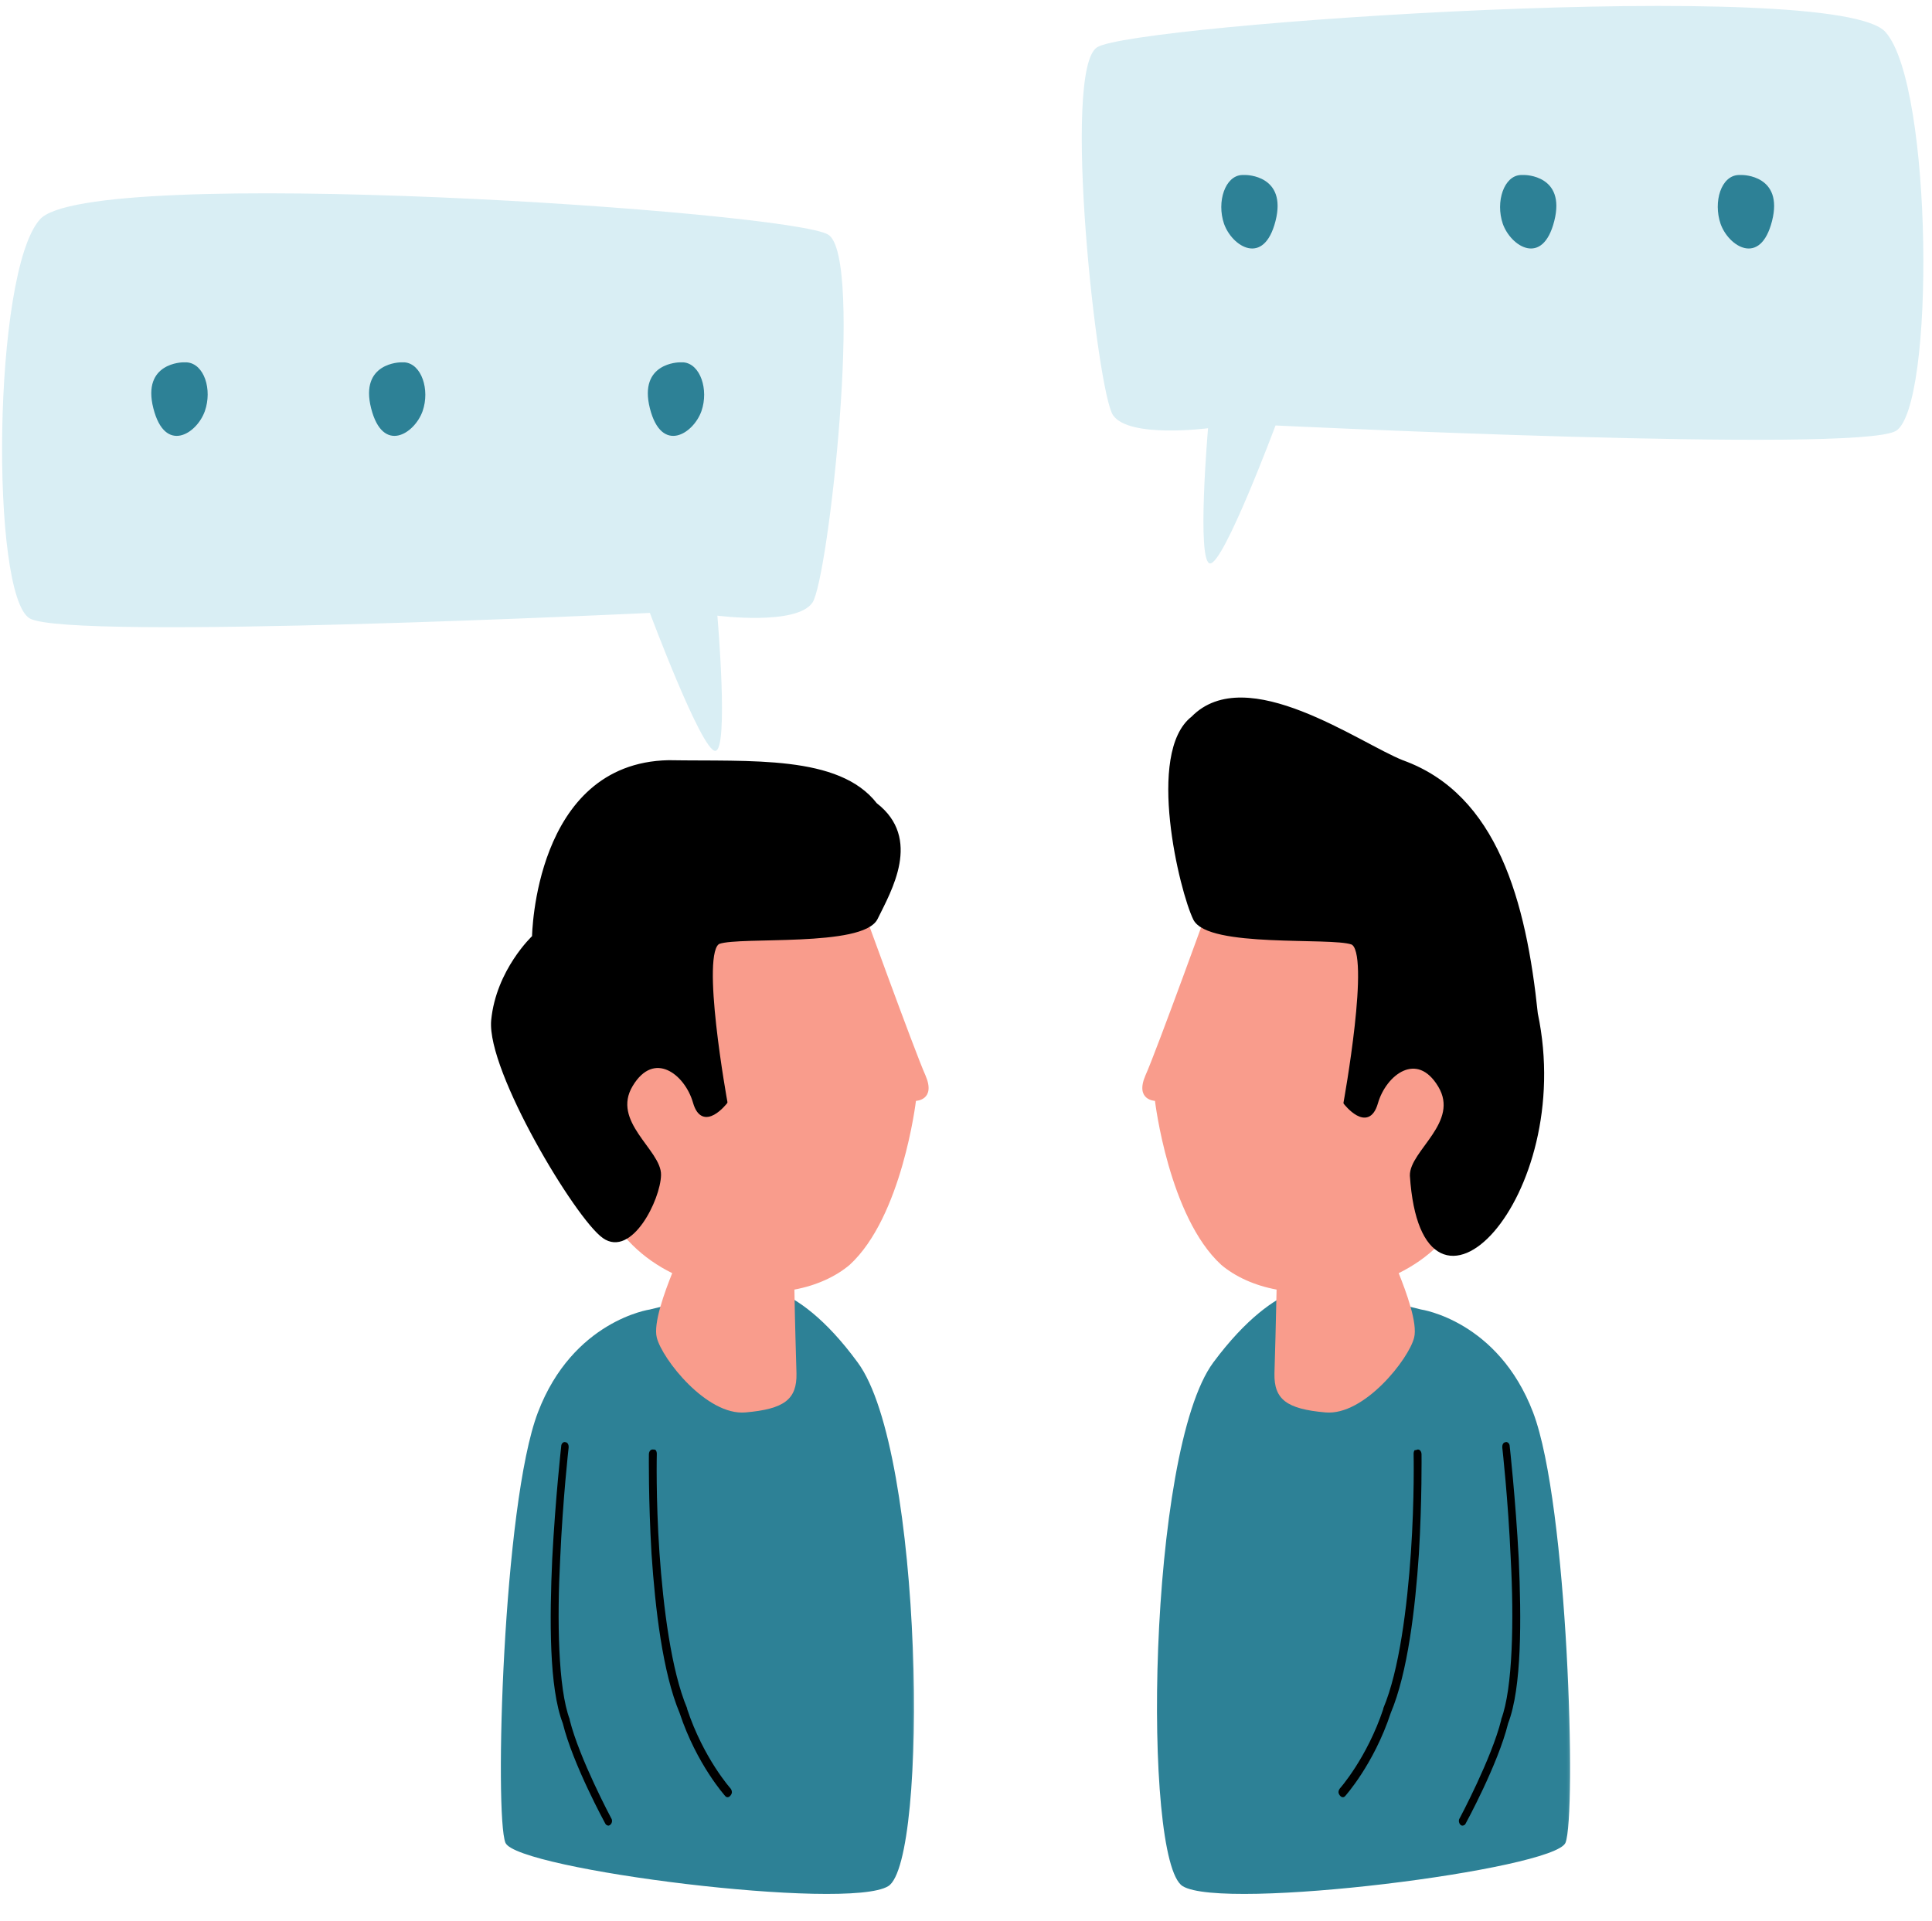 <svg width="177" height="176" viewBox="0 0 177 176" fill="none" xmlns="http://www.w3.org/2000/svg">
<mask id="mask0_1_245" style="mask-type:luminance" maskUnits="userSpaceOnUse" x="44" y="117" width="41" height="59">
<path d="M44.294 117.559H84.444V175.231H44.294V117.559Z" fill="white"/>
</mask>
<g mask="url(#mask0_1_245)">
<path d="M59.54 119.98C59.54 119.98 52.489 120.989 49.28 129.411C46.065 137.842 45.287 166.329 46.306 168.842C47.333 171.297 77.687 175.13 81.385 172.81C85.084 170.481 84.601 132.933 78.569 124.822C72.629 116.71 68.251 117.845 68.251 117.845L59.54 119.98Z" fill="#2D8196"/>
</g>
<path d="M78.517 81.751L61.977 80.742C61.977 80.742 51.077 100.992 55.312 110.297C56.671 113.256 58.912 115.332 61.585 116.651C60.905 118.349 59.834 121.241 60.173 122.561C60.663 124.511 64.748 129.731 68.303 129.411C71.851 129.1 73.021 128.218 72.969 125.83C72.923 124.259 72.825 120.989 72.779 118.156C74.818 117.778 76.569 116.962 77.837 115.895C82.653 111.49 83.914 100.866 83.914 100.866C83.914 100.866 85.764 100.807 84.79 98.537C83.823 96.402 78.517 81.751 78.517 81.751Z" fill="#F99C8C"/>
<path d="M59.539 56.156C59.539 56.156 64.264 68.798 65.525 68.798C66.793 68.798 65.722 56.408 65.722 56.408C65.722 56.408 72.969 57.349 74.432 55.214C75.89 53.071 79.151 23.584 75.89 21.508C72.629 19.364 7.973 14.968 3.641 20.121C-0.692 25.03 -0.882 54.517 2.719 56.66C6.32 58.736 59.539 56.156 59.539 56.156Z" fill="#D9EEF4"/>
<path d="M17.115 33.2C17.017 33.2 16.926 33.2 16.776 33.2C16.776 33.2 12.979 33.2 14.05 37.411C15.122 41.631 18.043 39.74 18.769 37.663C19.455 35.713 18.723 33.326 17.115 33.2ZM37.066 33.2C36.968 33.2 36.87 33.2 36.726 33.2C36.726 33.2 32.93 33.2 34.001 37.411C35.073 41.631 37.988 39.74 38.719 37.663C39.399 35.713 38.621 33.326 37.066 33.2ZM62.611 33.2C62.513 33.2 62.415 33.2 62.264 33.2C62.264 33.2 58.474 33.2 59.539 37.411C60.611 41.631 63.532 39.74 64.264 37.663C64.944 35.713 64.166 33.326 62.611 33.2Z" fill="#2D8196"/>
<path d="M61.245 69.798C49.084 70.05 48.888 85.836 48.888 85.836C48.888 85.836 45.581 88.921 45.143 93.511C44.751 98.1 52.828 111.558 55.312 113.314C57.788 115.08 60.37 109.86 60.415 107.657C60.468 105.455 55.795 102.816 57.841 99.42C59.886 96.024 62.853 98.285 63.63 100.992C64.408 103.698 66.499 100.992 66.499 100.992C66.499 100.992 63.97 87.097 65.865 86.341C67.813 85.651 79.007 86.652 80.268 84.138C81.536 81.558 84.307 76.842 80.222 73.698C76.811 69.294 68.787 69.924 61.245 69.798Z" fill="black" stroke="black" stroke-width="0.292" stroke-linecap="round" stroke-linejoin="round"/>
<path d="M51.757 132.118C51.711 132.185 51.711 132.118 51.757 132.118C51.56 132.118 51.417 132.311 51.417 132.496C51.417 132.496 50.881 137.279 50.593 142.81C50.345 148.341 50.299 154.628 51.56 157.898C52.489 161.672 55.455 167.086 55.455 167.086C55.508 167.212 55.651 167.27 55.749 167.27C55.847 167.27 55.991 167.144 56.037 167.018C56.089 166.892 56.089 166.707 55.991 166.581C55.991 166.581 53.07 161.109 52.194 157.587V157.528C51.123 154.696 51.031 148.341 51.319 142.869C51.56 137.338 52.096 132.622 52.096 132.622C52.096 132.496 52.096 132.37 51.998 132.244C51.907 132.118 51.855 132.185 51.757 132.118ZM59.788 132.807C59.592 132.807 59.448 133.001 59.448 133.253C59.448 133.253 59.396 137.405 59.69 142.373C60.03 147.399 60.709 153.25 62.265 156.957C63.826 161.672 66.453 164.572 66.453 164.572C66.551 164.69 66.695 164.69 66.793 164.631C66.891 164.572 66.989 164.446 67.035 164.32C67.081 164.194 67.035 164.001 66.937 163.875C66.937 163.875 64.454 161.109 62.951 156.578C62.951 156.578 62.951 156.578 62.951 156.52C61.487 153.056 60.762 147.215 60.415 142.247C60.075 137.279 60.173 133.185 60.173 133.185C60.173 133.059 60.128 132.933 60.075 132.874C60.03 132.807 59.886 132.807 59.788 132.807Z" fill="black"/>
<mask id="mask1_1_245" style="mask-type:luminance" maskUnits="userSpaceOnUse" x="104" y="117" width="41" height="59">
<path d="M104.519 117.559H144.669V175.231H104.519V117.559Z" fill="white"/>
</mask>
<g mask="url(#mask1_1_245)">
<path d="M130.188 119.98C130.188 119.98 137.239 120.989 140.454 129.411C143.662 137.842 144.44 166.329 143.421 168.842C142.395 171.297 112.04 175.13 108.342 172.81C104.643 170.481 105.133 132.933 111.165 124.822C117.196 116.71 121.529 117.845 121.529 117.845L130.188 119.98Z" fill="#2D8196"/>
</g>
<path d="M111.21 81.751L127.757 80.742C127.757 80.742 138.65 100.992 134.416 110.297C133.056 113.256 130.821 115.332 128.142 116.651C128.822 118.349 129.894 121.241 129.554 122.561C129.07 124.511 124.979 129.731 121.431 129.411C117.876 129.1 116.706 128.218 116.759 125.83C116.804 124.259 116.902 120.989 116.955 118.156C114.909 117.778 113.158 116.962 111.89 115.895C107.074 111.49 105.813 100.866 105.813 100.866C105.813 100.866 103.963 100.807 104.937 98.537C105.911 96.402 111.21 81.751 111.21 81.751Z" fill="#F99C8C"/>
<path d="M116.857 38.983C116.857 38.983 112.138 51.625 110.871 51.625C109.603 51.625 110.675 39.235 110.675 39.235C110.675 39.235 103.427 40.185 101.97 38.042C100.506 35.907 97.246 6.411 100.506 4.335C103.767 2.2 168.429 -2.205 172.755 2.956C177.088 7.857 177.284 37.352 173.683 39.487C170.083 41.564 116.857 38.983 116.857 38.983Z" fill="#D9EEF4"/>
<path d="M159.281 16.035C159.379 16.035 159.477 16.035 159.621 16.035C159.621 16.035 163.417 16.035 162.346 20.247C161.274 24.458 158.353 22.575 157.627 20.499C156.948 18.49 157.673 16.094 159.281 16.035ZM139.33 16.035C139.428 16.035 139.526 16.035 139.676 16.035C139.676 16.035 143.466 16.035 142.395 20.247C141.33 24.458 138.408 22.575 137.677 20.499C136.997 18.49 137.775 16.094 139.33 16.035ZM113.792 16.035C113.89 16.035 113.988 16.035 114.132 16.035C114.132 16.035 117.928 16.035 116.857 20.247C115.785 24.458 112.864 22.575 112.138 20.499C111.452 18.49 112.236 16.094 113.792 16.035Z" fill="#2D8196"/>
<path d="M128.482 69.798C137.049 72.883 139.676 82.625 140.742 92.88C144.296 109.734 130.384 124.074 129.312 107.716C129.26 105.522 133.932 102.875 131.887 99.479C129.848 96.083 126.875 98.352 126.097 101.051C125.319 103.757 123.228 101.051 123.228 101.051C123.228 101.051 125.757 87.156 123.862 86.399C121.915 85.71 110.727 86.719 109.459 84.197C108.198 81.625 105.133 68.983 109.263 65.772C114.177 60.745 124.496 68.226 128.482 69.798Z" fill="black" stroke="black" stroke-width="0.292" stroke-linecap="round" stroke-linejoin="round"/>
<path d="M137.971 132.118C138.167 132.118 138.31 132.311 138.31 132.496C138.31 132.496 138.846 137.279 139.14 142.81C139.382 148.341 139.428 154.628 138.167 157.898C137.239 161.672 134.272 167.086 134.272 167.086C134.226 167.212 134.076 167.27 133.978 167.27C133.834 167.27 133.736 167.144 133.69 167.018C133.638 166.892 133.638 166.707 133.736 166.581C133.736 166.581 136.657 161.109 137.533 157.587V157.528C138.604 154.696 138.702 148.341 138.408 142.869C138.167 137.338 137.631 132.622 137.631 132.622C137.631 132.496 137.631 132.37 137.729 132.244C137.827 132.118 137.873 132.185 137.971 132.118ZM129.893 132.807C129.946 132.807 129.946 132.807 129.893 132.807C130.09 132.807 130.233 133.001 130.233 133.253C130.233 133.253 130.286 137.405 129.992 142.373C129.652 147.399 128.972 153.25 127.41 156.957C125.855 161.672 123.228 164.572 123.228 164.572C123.13 164.69 122.986 164.69 122.888 164.631C122.79 164.572 122.692 164.446 122.646 164.32C122.594 164.194 122.646 164.001 122.744 163.875C122.744 163.875 125.221 161.109 126.731 156.578C126.731 156.578 126.731 156.578 126.731 156.52C128.194 153.056 128.92 147.215 129.26 142.247C129.599 137.279 129.508 133.185 129.508 133.185C129.508 133.059 129.554 132.933 129.599 132.874C129.75 132.874 129.848 132.807 129.893 132.807Z" fill="black"/>
</svg>
